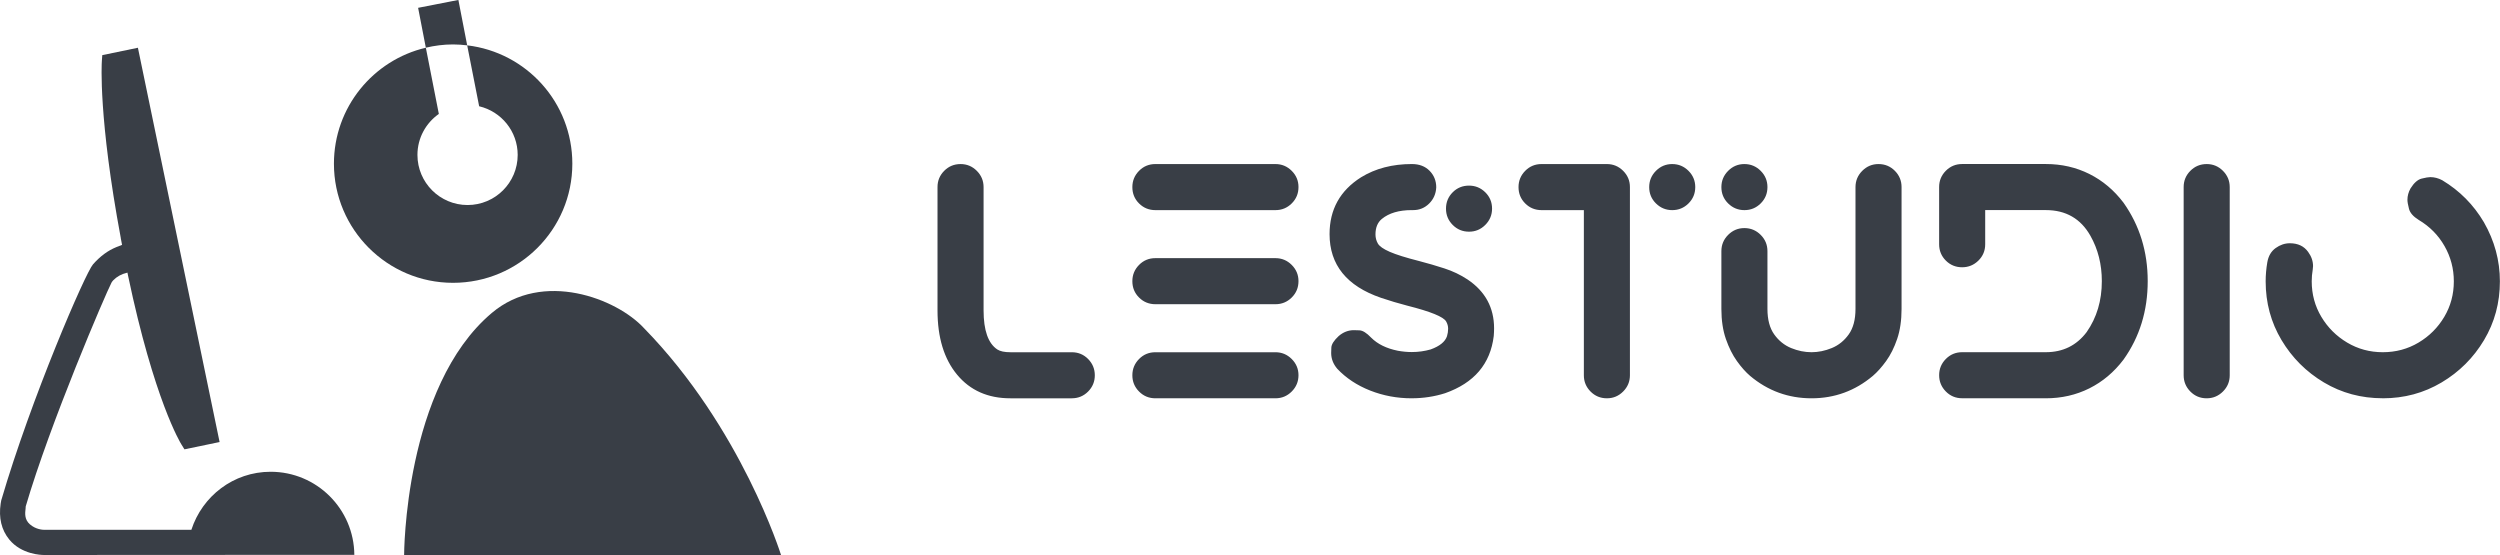 <?xml version="1.0" encoding="UTF-8" standalone="no"?>
<svg
   width="320"
   height="71.078"
   viewBox="0 0 320 71.078"
   class="css-1j8o68f"
   version="1.1"
   id="svg19"
   sodipodi:docname="logo.svg"
   inkscape:version="1.2.1 (9c6d41e410, 2022-07-14)"
   xmlns:inkscape="http://www.inkscape.org/namespaces/inkscape"
   xmlns:sodipodi="http://sodipodi.sourceforge.net/DTD/sodipodi-0.dtd"
   xmlns="http://www.w3.org/2000/svg"
   xmlns:svg="http://www.w3.org/2000/svg">
  <sodipodi:namedview
     id="namedview21"
     pagecolor="#ffffff"
     bordercolor="#666666"
     borderopacity="1.0"
     inkscape:showpageshadow="2"
     inkscape:pageopacity="0.0"
     inkscape:pagecheckerboard="0"
     inkscape:deskcolor="#d1d1d1"
     showgrid="false"
     inkscape:zoom="3.3202813"
     inkscape:cx="155.25793"
     inkscape:cy="35.539158"
     inkscape:window-width="1920"
     inkscape:window-height="1131"
     inkscape:window-x="0"
     inkscape:window-y="32"
     inkscape:window-maximized="1"
     inkscape:current-layer="svg19" />
  <defs
     id="SvgjsDefs2326" />
  <g
     id="SvgjsG2327"
     featurekey="JKiIdh-0"
     transform="matrix(1.984,0,0,1.984,0.002,-28.94)"
     fill="#0092ca"
     style="fill:#393e46;fill-opacity:1">
    <g
       id="g13"
       style="fill:#393e46;fill-opacity:1">
      <path
         d="M50.39,50.4c0,0-2.547-8.199-8.847-14.646c-1.771-1.917-6.527-3.745-9.808-0.982C26.071,39.538,26.071,50.4,26.071,50.4   H50.39z"
         id="path3"
         style="fill:#393e46;fill-opacity:1" />
      <path
         d="M22.859,50.385c-0.022-2.965-2.43-5.362-5.4-5.362c-2.401,0-4.411,1.577-5.113,3.743l-9.494,0.002   c-0.088,0-0.539-0.017-0.925-0.355c-0.36-0.314-0.314-0.711-0.277-1.029c0.007-0.065,0.014-0.125,0.008-0.125l-0.001,0.001   c1.571-5.367,5.161-13.728,5.538-14.445c0.122-0.209,0.434-0.442,0.74-0.555l0.286-0.086l0.035,0.179   c1.685,8.027,3.381,10.805,3.455,10.921l0.188,0.302l2.267-0.471L8.896,17.667l-2.299,0.477l-0.027,0.386   c-0.01,0.146-0.229,3.638,1.225,11.43c-0.001,0.001-0.002,0.001-0.003,0.002l0.082,0.423l-0.359,0.14   C6.951,30.756,6.47,31.111,6,31.641c-0.488,0.545-3.989,8.63-5.921,15.229c-0.014,0.052-0.025,0.105-0.036,0.204   c-0.138,0.921,0.05,1.703,0.555,2.322c0.793,0.968,2.081,0.996,2.224,0.996l11.702-0.003v-0.005H22.859z"
         id="path5"
         style="fill:#393e46;fill-opacity:1" />
      <g
         id="g11"
         style="fill:#393e46;fill-opacity:1">
        <path
           d="M30.14,17.512l0.772,3.93c1.424,0.338,2.486,1.61,2.486,3.139c0,1.786-1.448,3.233-3.233,3.233s-3.234-1.447-3.234-3.233    c0-1.095,0.549-2.059,1.38-2.644l-0.838-4.272c-3.393,0.796-5.93,3.84-5.93,7.485c0,4.238,3.448,7.683,7.684,7.683    c4.255,0,7.697-3.445,7.697-7.683C36.924,21.205,33.964,17.963,30.14,17.512z"
           id="path7"
           style="fill:#393e46;fill-opacity:1" />
        <path
           d="M29.227,17.453c0.31,0,0.613,0.024,0.913,0.059l-0.568-2.929l-2.598,0.508l0.498,2.572    C28.037,17.531,28.623,17.453,29.227,17.453z"
           id="path9"
           style="fill:#393e46;fill-opacity:1" />
      </g>
    </g>
  </g>
  <g
     id="SvgjsG2328"
     featurekey="A7DQL5-0"
     transform="matrix(2.141,0,0,2.141,117.7,8.162)"
     fill="#393e46">
    <path
       d="M9.102 20 q0.576 0 0.977 -0.405 t0.4 -0.972 t-0.4 -0.972 t-0.977 -0.405 l-3.672 0 q-0.527 0 -0.781 -0.166 q-0.82 -0.547 -0.82 -2.334 l0 -7.373 q0 -0.566 -0.405 -0.972 t-0.972 -0.405 q-0.576 0 -0.977 0.405 t-0.4 0.972 l0 7.373 q0 2.432 1.172 3.843 t3.184 1.411 l3.672 0 z M21.279 20 l-7.178 0 q-0.576 0 -0.977 -0.405 t-0.4 -0.972 t0.4 -0.972 t0.977 -0.405 l7.178 0 q0.566 0 0.972 0.405 t0.405 0.972 t-0.405 0.972 t-0.972 0.405 z M21.279 8.75 l-7.178 0 q-0.576 0 -0.977 -0.4 t-0.4 -0.977 q0 -0.566 0.4 -0.972 t0.977 -0.405 l7.178 0 q0.566 0 0.972 0.405 t0.405 0.972 q0 0.576 -0.405 0.977 t-0.972 0.4 z M21.279 14.375 l-7.178 0 q-0.576 0 -0.977 -0.4 t-0.4 -0.977 q0 -0.566 0.4 -0.972 t0.977 -0.405 l7.178 0 q0.566 0 0.972 0.405 t0.405 0.972 q0 0.576 -0.405 0.977 t-0.972 0.4 z M29.424 20 q-1.309 0 -2.485 -0.464 t-1.968 -1.304 q-0.361 -0.43 -0.361 -0.938 q0 -0.029 0.01 -0.322 t0.439 -0.693 q0.41 -0.352 0.908 -0.352 q0.039 0 0.332 0.01 t0.703 0.439 q0.576 0.576 1.592 0.781 q0.43 0.078 0.84 0.078 q0.576 0 1.123 -0.156 q0.811 -0.293 0.977 -0.791 q0.068 -0.225 0.068 -0.449 t-0.117 -0.43 q-0.234 -0.42 -2.324 -0.947 q-0.791 -0.205 -1.572 -0.469 q-3.076 -1.055 -3.076 -3.809 q0 -2.207 1.885 -3.398 q1.289 -0.791 3.037 -0.791 q0.664 0 1.06 0.405 t0.396 0.991 q-0.029 0.576 -0.425 0.967 t-0.952 0.391 l-0.088 0 q-1.143 0 -1.787 0.527 q-0.381 0.312 -0.381 0.928 q0 0.293 0.142 0.542 t0.713 0.498 t1.763 0.552 q0.752 0.195 1.504 0.439 t1.387 0.664 q1.582 1.064 1.582 2.92 q0 0.225 -0.02 0.459 q-0.303 2.5 -2.91 3.418 q-0.957 0.303 -1.992 0.303 z M32.852 10.039 q-0.576 0 -0.977 -0.405 t-0.4 -0.972 q0 -0.576 0.4 -0.977 t0.977 -0.4 q0.566 0 0.972 0.4 t0.405 0.977 q0 0.566 -0.405 0.972 t-0.972 0.405 z M41.094 20 q-0.576 0 -0.977 -0.405 t-0.4 -0.972 l0 -9.873 l-2.529 0 q-0.576 0 -0.977 -0.4 t-0.4 -0.977 q0 -0.566 0.4 -0.972 t0.977 -0.405 l3.906 0 q0.566 0 0.972 0.405 t0.405 0.972 l0 11.25 q0 0.566 -0.405 0.972 t-0.972 0.405 z M45 8.75 q-0.566 0 -0.972 -0.4 t-0.405 -0.977 q0 -0.566 0.405 -0.972 t0.972 -0.405 t0.972 0.405 t0.405 0.972 q0 0.576 -0.405 0.977 t-0.972 0.4 z M53.33 20 q-2.08 0 -3.672 -1.338 q-0.4 -0.342 -0.791 -0.889 t-0.659 -1.318 t-0.269 -1.797 l0 -3.457 q0 -0.566 0.405 -0.972 t0.972 -0.405 t0.972 0.405 t0.405 0.972 l0 3.457 q0 0.957 0.405 1.523 t1.011 0.815 t1.221 0.249 q0.605 0 1.211 -0.249 t1.011 -0.815 t0.405 -1.523 l0 -7.285 q0 -0.566 0.405 -0.972 t0.972 -0.405 q0.576 0 0.977 0.405 t0.4 0.972 l0 7.285 q0 1.025 -0.264 1.797 t-0.659 1.318 t-0.796 0.889 q-1.592 1.338 -3.662 1.338 z M49.316 8.75 q-0.566 0 -0.972 -0.4 t-0.405 -0.977 q0 -0.566 0.405 -0.972 t0.972 -0.405 t0.972 0.405 t0.405 0.972 q0 0.576 -0.405 0.977 t-0.972 0.4 z M67.334 20 q1.416 0 2.607 -0.596 t2.041 -1.719 q1.445 -2.031 1.445 -4.688 q0 -2.646 -1.445 -4.688 q-0.85 -1.123 -2.041 -1.719 t-2.607 -0.596 l-5 0 q-0.576 0 -0.977 0.405 t-0.4 0.972 l0 3.418 q0 0.576 0.4 0.977 t0.977 0.4 q0.566 0 0.972 -0.4 t0.405 -0.977 l0 -2.041 l3.623 0 q1.797 0 2.666 1.533 q0.684 1.211 0.684 2.715 q0 1.748 -0.908 3.047 q-0.908 1.201 -2.441 1.201 l-5 0 q-0.576 0 -0.977 0.405 t-0.4 0.972 t0.4 0.972 t0.977 0.405 l5 0 z M76.953 20 q0.566 0 0.972 -0.405 t0.405 -0.972 l0 -11.25 q0 -0.566 -0.405 -0.972 t-0.972 -0.405 q-0.576 0 -0.977 0.405 t-0.4 0.972 l0 11.25 q0 0.566 0.4 0.972 t0.977 0.405 z M87.48 20 q1.924 0 3.516 -0.947 t2.539 -2.534 t0.947 -3.511 q0 -1.865 -0.957 -3.535 q-0.928 -1.572 -2.49 -2.51 q-0.352 -0.186 -0.713 -0.186 q-0.166 0 -0.518 0.088 t-0.664 0.586 q-0.186 0.332 -0.186 0.684 q0 0.176 0.093 0.537 t0.581 0.664 q0.986 0.586 1.543 1.562 t0.557 2.109 q0 1.162 -0.571 2.124 t-1.538 1.538 t-2.139 0.576 q-1.162 0 -2.129 -0.576 t-1.543 -1.538 t-0.576 -2.124 q0 -0.352 0.059 -0.693 l0.02 -0.215 q0 -0.449 -0.293 -0.85 q-0.371 -0.518 -1.094 -0.518 q-0.449 0 -0.85 0.288 t-0.498 0.854 t-0.098 1.133 q0 1.924 0.947 3.511 t2.534 2.534 t3.521 0.947 z"
       id="path16" />
  </g>
</svg>
